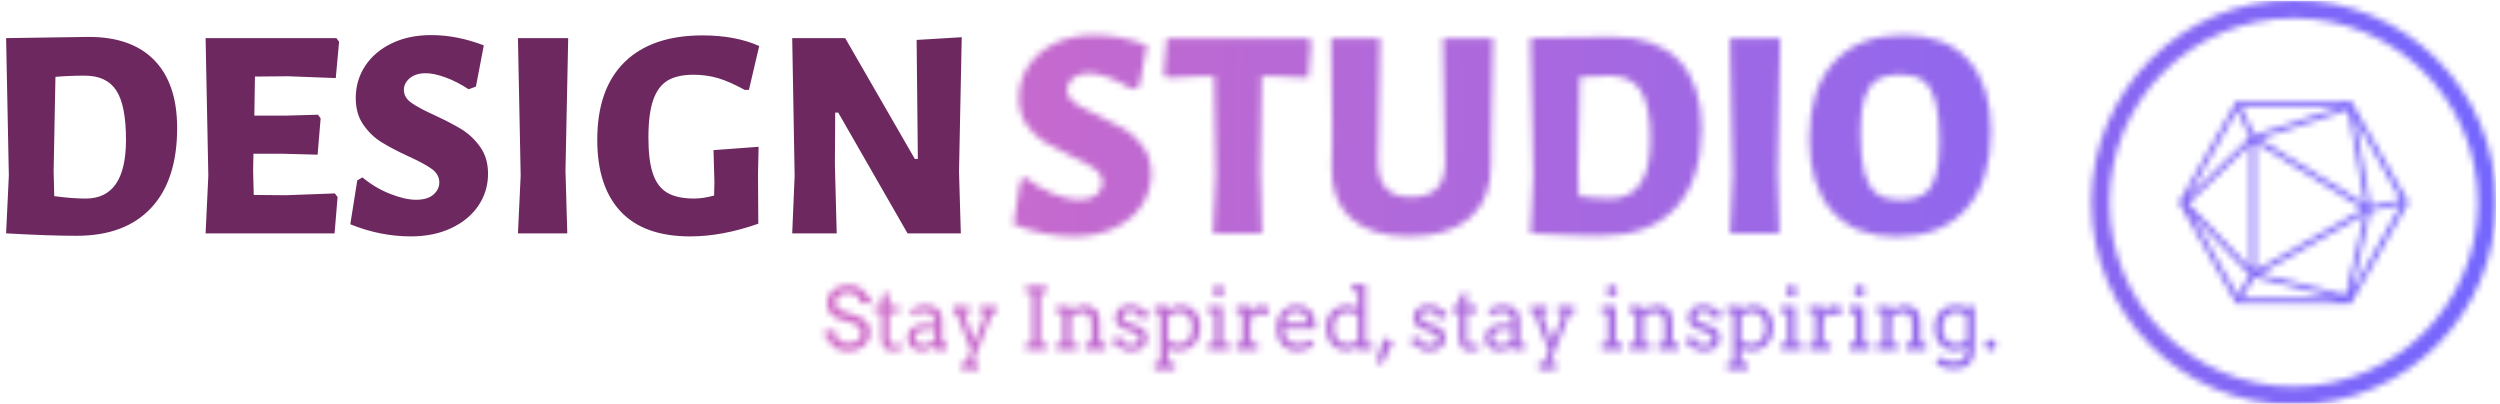 <svg xmlns="http://www.w3.org/2000/svg" version="1.1" xmlns:xlink="http://www.w3.org/1999/xlink" xmlns:svgjs="http://svgjs.dev/svgjs" width="2000" height="323" viewBox="0 0 2000 323"><g transform="matrix(1,0,0,1,-1.212,0.401)"><svg viewBox="0 0 396 64" data-background-color="#ffffff" preserveAspectRatio="xMidYMid meet" height="323" width="2000" xmlns="http://www.w3.org/2000/svg" xmlns:xlink="http://www.w3.org/1999/xlink"><g id="tight-bounds" transform="matrix(1,0,0,1,0.24,-0.079)"><svg viewBox="0 0 395.52 64.159" height="64.159" width="395.52"><g><svg viewBox="0 0 494.625 80.235" height="64.159" width="395.52"><g transform="matrix(1,0,0,1,0,6.956)"><svg viewBox="0 0 395.52 66.323" height="66.323" width="395.52"><g id="textblocktransform"><svg viewBox="0 0 395.52 66.323" height="66.323" width="395.52" id="textblock"><g><svg viewBox="0 0 395.52 39.966" height="39.966" width="395.52"><g transform="matrix(1,0,0,1,0,0)"><svg width="395.52" viewBox="3.5 -32.75 327.83 33.3" height="39.966" data-palette-color="#6d285f"><g class="wordmark-text-0" data-fill-palette-color="primary" id="text-0"><path d="M17.15-32.45Q24.25-32.45 28-28.58 31.75-24.7 31.75-17.4L31.75-17.4Q31.75-8.8 27.45-4.2 23.15 0.4 15.15 0.4L15.15 0.4Q10.55 0.4 3.55 0L3.55 0 3.5 0 3.95-9.55 3.5-32.25 3.55-32.25 17.15-32.45ZM16.65-5.75Q23.3-5.75 23.3-15.45L23.3-15.45Q23.3-21.15 21.7-23.6 20.1-26.05 16.5-26.05L16.5-26.05Q13.85-26.05 11.65-25.85L11.65-25.85 11.35-10.35 11.45-6.15Q14.4-5.75 16.65-5.75L16.65-5.75ZM49.7-6.3L57.8-6.6 58.25-6 57.75 0 36.45 0 36.9-9.55 36.45-32.25 58.05-32.25 58.5-31.65 57.95-25.65 50.1-25.95 44.6-25.9 44.5-19.45 49.75-19.45 55-19.6 55.45-19 54.95-13 49.2-13.15 44.35-13.15 44.3-10.35 44.4-6.35 49.7-6.3ZM73.7-32.75Q78-32.75 82.4-31.05L82.4-31.05 81.1-24.25 79.9-23.8Q78-25.05 76.1-25.75 74.2-26.45 72.8-26.45L72.8-26.45Q71.15-26.45 70.17-25.63 69.2-24.8 69.2-23.7L69.2-23.7Q69.2-22.45 70.42-21.58 71.65-20.7 74.3-19.5L74.3-19.5Q77.1-18.2 78.82-17.13 80.55-16.05 81.82-14.25 83.1-12.45 83.1-9.85L83.1-9.85Q83.1-6.95 81.52-4.6 79.95-2.25 77.05-0.88 74.15 0.5 70.35 0.5L70.35 0.5Q65.3 0.5 60.35-1.5L60.35-1.5 61.5-8.75 62.35-9.25Q64.45-7.5 66.92-6.53 69.4-5.55 71.2-5.55L71.2-5.55Q73.1-5.55 74.07-6.4 75.05-7.25 75.05-8.4L75.05-8.4Q75.05-9.75 73.8-10.65 72.55-11.55 69.9-12.75L69.9-12.75Q67.2-14 65.47-15.08 63.75-16.15 62.5-17.95 61.25-19.75 61.25-22.35L61.25-22.35Q61.25-25.3 62.82-27.68 64.4-30.05 67.22-31.4 70.05-32.75 73.7-32.75L73.7-32.75ZM96.34-32.25L95.89-10.35 96.19 0 88.04 0 88.49-9.55 88.04-32.25 96.34-32.25ZM118.54-32.7Q123.94-32.7 127.89-30.95L127.89-30.95 126.19-23.7 125.49-23.7Q123.04-25.05 121.12-25.63 119.19-26.2 117.04-26.2L117.04-26.2Q114.34-26.2 112.74-25.23 111.14-24.25 110.37-22 109.59-19.75 109.59-15.85L109.59-15.85Q109.59-12 110.34-9.83 111.09-7.65 112.72-6.7 114.34-5.75 117.19-5.75L117.19-5.75Q118.59-5.75 120.44-6.25L120.44-6.25 120.49-8.5 120.34-13.75 127.79-14.3 127.69-9.85 127.74-1.6Q121.79 0.5 116.49 0.5L116.49 0.5Q108.84 0.5 104.99-3.63 101.14-7.75 101.14-15.45L101.14-15.45Q101.14-23.85 105.64-28.28 110.14-32.7 118.54-32.7L118.54-32.7ZM161.34-32.4L160.89-10.2 161.19 0 152.39 0 140.94-19.95 140.44-19.95 140.39-11.35 140.69 0 133.34 0 133.74-9.5 133.34-32.25 142.09-32.25 153.59-12.3 154.09-12.3 153.89-31.95 161.34-32.4Z" fill="#6d285f" data-fill-palette-color="primary"></path></g></svg></g></svg></g><g transform="matrix(1,0,0,1,163.31,49.401)"><svg viewBox="0 0 232.21 16.922" height="16.922" width="232.21"><g transform="matrix(1,0,0,1,0,0)"><svg width="232.21" viewBox="1.95 -37.99 679.01 49.49" height="16.922" data-palette-color="url(#39b9d82e-fa80-45b5-8876-7074087670b8)"></svg></g></svg></g></svg></g></svg></g><g transform="matrix(1,0,0,1,414.39,0)"><svg viewBox="0 0 80.235 80.235" height="80.235" width="80.235"><g><svg></svg></g><g id="icon-0"><svg viewBox="0 0 80.235 80.235" height="80.235" width="80.235"><g></g><g transform="matrix(1,0,0,1,17.368,20.075)"><svg viewBox="0 0 45.499 40.085" height="40.085" width="45.499"><g><svg xmlns="http://www.w3.org/2000/svg" xmlns:xlink="http://www.w3.org/1999/xlink" version="1.1" x="0" y="0" viewBox="6.3 11.5 87.4 77" style="enable-background:new 0 0 100 100;" xml:space="preserve" height="40.085" width="45.499" class="icon-z$-0" data-fill-palette-color="accent" id="z$-0"></svg></g></svg></g></svg></g></svg></g></svg></g><defs></defs><mask id="fd19e744-08ab-415b-8ae9-91fa17b54062"><g id="SvgjsG1268"><svg viewBox="0 0 395.52 64.159" height="64.159" width="395.52"><g><svg viewBox="0 0 494.625 80.235" height="64.159" width="395.52"><g transform="matrix(1,0,0,1,0,6.956)"><svg viewBox="0 0 395.52 66.323" height="66.323" width="395.52"><g id="SvgjsG1267"><svg viewBox="0 0 395.52 66.323" height="66.323" width="395.52" id="SvgjsSvg1266"><g><svg viewBox="0 0 395.52 39.966" height="39.966" width="395.52"><g transform="matrix(1,0,0,1,0,0)"><svg width="395.52" viewBox="3.5 -32.75 327.83 33.3" height="39.966" data-palette-color="#6d285f"><g class="wordmark-text-0" data-fill-palette-color="primary" id="SvgjsG1265"><path d="M183.24-32.75Q187.54-32.75 191.94-31.05L191.94-31.05 190.64-24.25 189.44-23.8Q187.54-25.05 185.64-25.75 183.74-26.45 182.34-26.45L182.34-26.45Q180.69-26.45 179.71-25.63 178.74-24.8 178.74-23.7L178.74-23.7Q178.74-22.45 179.96-21.58 181.19-20.7 183.84-19.5L183.84-19.5Q186.64-18.2 188.36-17.13 190.09-16.05 191.36-14.25 192.64-12.45 192.64-9.85L192.64-9.85Q192.64-6.95 191.06-4.6 189.49-2.25 186.59-0.88 183.69 0.5 179.89 0.5L179.89 0.5Q174.84 0.5 169.89-1.5L169.89-1.5 171.04-8.75 171.89-9.25Q173.99-7.5 176.46-6.53 178.94-5.55 180.74-5.55L180.74-5.55Q182.64-5.55 183.61-6.4 184.59-7.25 184.59-8.4L184.59-8.4Q184.59-9.75 183.34-10.65 182.09-11.55 179.44-12.75L179.44-12.75Q176.74-14 175.01-15.08 173.29-16.15 172.04-17.95 170.79-19.75 170.79-22.35L170.79-22.35Q170.79-25.3 172.36-27.68 173.94-30.05 176.76-31.4 179.59-32.75 183.24-32.75L183.24-32.75ZM218.59-32.25L219.04-31.65 218.59-25.7 212.29-26 210.89-26 210.64-10.35 210.94 0 202.84 0 203.29-9.55 203.04-26 201.54-26 195.19-25.7 194.69-26.3 195.19-32.25 218.59-32.25ZM249.08-32.25L248.78-15.9 248.73-11.25Q248.78-5.6 245.26-2.55 241.73 0.5 235.23 0.5L235.23 0.5Q228.93 0.5 225.61-2.5 222.28-5.5 222.43-11.1L222.43-11.1 222.53-16 222.33-32.25 230.43-32.25 230.08-12.2Q230.03-9 231.38-7.5 232.73-6 235.58-6L235.58-6Q238.48-6 239.86-7.48 241.23-8.95 241.18-12L241.18-12 240.83-32.25 249.08-32.25ZM268.93-32.45Q276.03-32.45 279.78-28.58 283.53-24.7 283.53-17.4L283.53-17.4Q283.53-8.8 279.23-4.2 274.93 0.4 266.93 0.4L266.93 0.4Q262.33 0.4 255.33 0L255.33 0 255.28 0 255.73-9.55 255.28-32.25 255.33-32.25 268.93-32.45ZM268.43-5.75Q275.08-5.75 275.08-15.45L275.08-15.45Q275.08-21.15 273.48-23.6 271.88-26.05 268.28-26.05L268.28-26.05Q265.63-26.05 263.43-25.85L263.43-25.85 263.13-10.35 263.23-6.15Q266.18-5.75 268.43-5.75L268.43-5.75ZM296.53-32.25L296.08-10.35 296.38 0 288.23 0 288.68-9.55 288.23-32.25 296.53-32.25ZM316.93-32.75Q323.83-32.75 327.58-28.63 331.33-24.5 331.33-16.9L331.33-16.9Q331.33-8.6 327.23-4.03 323.13 0.55 315.68 0.55L315.68 0.55Q308.83 0.55 305.08-3.68 301.33-7.9 301.33-15.65L301.33-15.65Q301.33-23.85 305.4-28.3 309.48-32.75 316.93-32.75L316.93-32.75ZM316.23-26.25Q313.88-26.25 312.48-25.33 311.08-24.4 310.43-22.33 309.78-20.25 309.78-16.7L309.78-16.7Q309.78-12.45 310.43-10.03 311.08-7.6 312.5-6.55 313.93-5.5 316.38-5.5L316.38-5.5Q318.78-5.5 320.18-6.43 321.58-7.35 322.2-9.45 322.83-11.55 322.83-15.2L322.83-15.2Q322.83-19.4 322.18-21.8 321.53-24.2 320.13-25.23 318.73-26.25 316.23-26.25L316.23-26.25Z" fill="white"></path></g></svg></g></svg></g><g transform="matrix(1,0,0,1,163.31,49.401)"><svg viewBox="0 0 232.21 16.922" height="16.922" width="232.21"><g transform="matrix(1,0,0,1,0,0)"><svg width="232.21" viewBox="1.95 -37.99 679.01 49.49" height="16.922" data-palette-color="url(#39b9d82e-fa80-45b5-8876-7074087670b8)"><path d="M22.46-26.95Q22.46-29.1 21.68-30.18 20.9-31.25 19.96-31.82 19.02-32.4 17.9-32.7 16.77-33.01 15.65-33.01L15.65-33.01Q13.79-33.01 12.4-32.58 11.01-32.15 10.1-31.42 9.18-30.69 8.72-29.71 8.25-28.74 8.25-27.66L8.25-27.66Q8.25-26.05 8.83-25.06 9.4-24.07 10.28-23.47 11.16-22.88 12.22-22.53 13.28-22.19 14.26-21.85L14.26-21.85 19.19-20.24Q21.41-19.53 23.11-18.63 24.8-17.72 25.95-16.49 27.1-15.26 27.7-13.65 28.3-12.04 28.3-9.91L28.3-9.91Q28.3-7.62 27.36-5.66 26.42-3.71 24.73-2.27 23.05-0.83 20.72-0.01 18.38 0.81 15.6 0.81L15.6 0.81Q12.74 0.81 10.72 0.16 8.69-0.49 7.31-1.57 5.93-2.66 5.1-4.05 4.27-5.44 3.81-6.91L3.81-6.91 1.95-6.91 1.95-11.11 8.11-11.11Q8.11-8.4 8.68-7.28 9.25-6.15 10.28-5.41 11.3-4.66 12.72-4.28 14.14-3.91 15.84-3.91L15.84-3.91Q17.5-3.91 18.84-4.3 20.17-4.69 21.11-5.43 22.05-6.18 22.55-7.24 23.05-8.3 23.05-9.64L23.05-9.64Q23.05-11.13 22.42-12.17 21.8-13.21 20.83-13.94 19.85-14.67 18.69-15.14 17.53-15.6 16.46-15.94L16.46-15.94 11.11-17.46Q9.35-17.99 7.9-18.82 6.45-19.65 5.41-20.85 4.37-22.05 3.81-23.65 3.25-25.24 3.25-27.34L3.25-27.34Q3.25-29.47 4.08-31.32 4.91-33.18 6.52-34.57 8.13-35.96 10.46-36.76 12.79-37.55 15.8-37.55L15.8-37.55Q17.77-37.55 19.45-37.08 21.12-36.62 22.47-35.78 23.83-34.94 24.87-33.75 25.9-32.57 26.61-31.15L26.61-31.15 28.44-31.15 28.44-26.95 22.46-26.95ZM39.3-33.45L39.3-25.29 45.24-25.29 45.24-21.61 39.26-21.61 39.18-7.01Q39.18-5.52 39.52-4.59 39.87-3.66 40.62-3.31 41.38-2.95 42.33-2.95L42.33-2.95Q43.36-2.95 44.14-3.14 44.92-3.32 45.85-3.76L45.85-3.76 46.9-0.71Q45.73-0.1 44.43 0.26 43.14 0.61 41.38 0.61L41.38 0.61Q39.72 0.61 38.49 0.21 37.25-0.2 36.41-1.15 35.57-2.1 35.15-3.7 34.74-5.3 34.74-7.69L34.74-7.69 34.81-21.61 30.78-21.61 30.78-25.29 34.86-25.29 34.86-31.35 39.3-33.45ZM65.45 0L65.45-2.34Q64.01-1 62.26-0.15 60.52 0.71 58.3 0.71L58.3 0.71Q56.44 0.71 54.89 0.12 53.34-0.46 52.22-1.48 51.09-2.49 50.47-3.83 49.85-5.18 49.85-6.69L49.85-6.69Q49.85-8.3 50.32-9.55 50.8-10.79 51.59-11.71 52.39-12.62 53.45-13.24 54.51-13.87 55.67-14.25 56.83-14.62 58.04-14.78 59.25-14.94 60.35-14.94L60.35-14.94Q62.1-14.94 63.3-14.83 64.5-14.72 65.47-14.53L65.47-14.53 65.5-16.6Q65.5-17.94 65.11-18.93 64.72-19.92 64.01-20.57 63.3-21.22 62.31-21.53 61.32-21.85 60.1-21.85L60.1-21.85Q58.95-21.85 57.91-21.69 56.86-21.53 55.94-21.28 55.02-21.02 54.26-20.69 53.49-20.36 52.95-20L52.95-20 51.46-23.14Q52.36-23.73 53.44-24.23 54.51-24.73 55.7-25.09 56.88-25.44 58.11-25.65 59.35-25.85 60.54-25.85L60.54-25.85Q62.74-25.85 64.5-25.33 66.25-24.8 67.48-23.71 68.7-22.61 69.36-20.91 70.01-19.21 70.01-16.85L70.01-16.85 69.99-4.2 72.8-4.2 72.8 0 65.45 0ZM59.3-3.1L59.3-3.1Q60.2-3.1 61.1-3.32 62.01-3.54 62.81-3.92 63.62-4.3 64.3-4.8 64.99-5.3 65.45-5.83L65.45-5.83 65.47-11.55 60.2-11.55Q58.88-11.55 57.8-11.25 56.71-10.96 55.92-10.4 55.12-9.84 54.68-9.01 54.24-8.18 54.24-7.1L54.24-7.1Q54.24-6.1 54.61-5.36 54.98-4.61 55.65-4.11 56.32-3.61 57.25-3.36 58.17-3.1 59.3-3.1ZM76.24-21.09L76.24-25.29 85.83-25.29 85.83-21.09 82.83-21.09 88.76-4.96 94.96-21.09 91.98-21.09 91.98-25.29 101.58-25.29 101.58-21.09 98.97-21.09 87.71 7.3 91.18 7.3 91.18 11.5 80.97 11.5 80.97 7.3 84.05 7.3 86.74 0.34 78.29-21.09 76.24-21.09ZM104.19 0Q104.19 0 104.19 0ZM118.62-32.79L118.62-37.01 130.43-37.01 130.43-32.79 126.92-32.79 126.92-4.2 130.43-4.2 130.43 0 118.62 0 118.62-4.2 122.13-4.2 122.13-32.79 118.62-32.79ZM153.01 0L153.01-4.2 156.58-4.2 156.58-15.75Q156.58-18.65 155.1-20.15 153.62-21.66 150.86-21.66L150.86-21.66Q149.28-21.66 147.67-20.9 146.05-20.14 144.61-19.02L144.61-19.02 144.61-4.2 148.18-4.2 148.18 0 136.36 0 136.36-4.2 139.88-4.2 139.88-21.09 136.36-21.09 136.36-25.29 144.42-25.29 144.42-22.31 144.47-22.31Q145.27-23.02 146.19-23.66 147.1-24.29 148.11-24.76 149.11-25.22 150.19-25.49 151.28-25.76 152.48-25.76L152.48-25.76Q154.5-25.76 156.14-25.2 157.77-24.63 158.92-23.49 160.07-22.34 160.69-20.54 161.31-18.75 161.31-16.31L161.31-16.31 161.31-4.2 164.83-4.2 164.83 0 153.01 0ZM184.31-18.51Q184.31-19.53 183.83-20.25 183.36-20.97 182.6-21.42 181.84-21.88 180.92-22.08 179.99-22.29 179.11-22.29L179.11-22.29Q178.13-22.29 177.31-22.07 176.5-21.85 175.91-21.44 175.32-21.02 174.99-20.42 174.67-19.82 174.67-19.09L174.67-19.09Q174.67-17.82 175.43-17.08 176.2-16.33 178.01-15.7L178.01-15.7 182.87-13.99Q185.99-12.94 187.43-11.13 188.87-9.33 188.87-6.81L188.87-6.81Q188.87-5.13 188.2-3.72 187.53-2.32 186.3-1.33 185.07-0.34 183.33 0.21 181.6 0.76 179.47 0.76L179.47 0.76Q176.52 0.76 174.67-0.2 172.81-1.15 171.81-2.71L171.81-2.71 169.27-2.71 169.27-6.91 174.32-6.91Q174.32-5.86 174.77-5.11 175.23-4.37 175.97-3.91 176.72-3.44 177.66-3.22 178.6-3 179.57-3L179.57-3Q180.52-3 181.4-3.23 182.28-3.47 182.95-3.92 183.63-4.37 184.02-5 184.41-5.64 184.41-6.45L184.41-6.45Q184.41-7.67 183.61-8.52 182.82-9.38 180.92-10.06L180.92-10.06 176.08-11.87Q173.13-12.92 171.7-14.54 170.27-16.16 170.27-18.6L170.27-18.6Q170.27-20.21 170.87-21.58 171.47-22.95 172.6-23.94 173.74-24.93 175.37-25.49 177.01-26.05 179.11-26.05L179.11-26.05Q181.82-26.05 183.65-25.29 185.48-24.54 186.95-22.71L186.95-22.71 189.31-22.71 189.31-18.51 184.31-18.51ZM192.95-21.09L192.95-25.29 201.01-25.29 201.01-23.19Q202.62-24.44 204.52-25.17 206.43-25.9 208.45-25.9L208.45-25.9Q210.94-25.9 213.02-24.98 215.09-24.05 216.59-22.36 218.1-20.68 218.93-18.32 219.76-15.97 219.76-13.11L219.76-13.11Q219.76-10.06 218.83-7.54 217.9-5.03 216.25-3.23 214.6-1.44 212.33-0.44 210.06 0.56 207.35 0.56L207.35 0.56Q205.42 0.56 203.92 0.16 202.42-0.24 201.05-0.88L201.05-0.88 201.05 7.3 205.01 7.3 205.01 11.5 193 11.5 193 7.3 196.46 7.3 196.46-21.09 192.95-21.09ZM207.26-21.9L207.26-21.9Q205.5-21.9 203.87-21.19 202.25-20.48 201.05-19.24L201.05-19.24 201.05-5.54Q201.86-4.71 203.36-4.05 204.86-3.39 207.11-3.39L207.11-3.39Q208.67-3.39 210.11-4 211.55-4.61 212.65-5.82 213.75-7.03 214.41-8.81 215.07-10.6 215.07-12.94L215.07-12.94Q215.07-15.09 214.45-16.75 213.82-18.41 212.76-19.56 211.7-20.7 210.28-21.3 208.87-21.9 207.26-21.9ZM224.25-21.09L224.25-25.29 232.5-25.29 232.5-4.2 236.31-4.2 236.31 0 224.29 0 224.29-4.2 227.91-4.2 227.91-21.09 224.25-21.09ZM227.05-34.25L227.05-34.25Q227.05-34.89 227.31-35.46 227.57-36.04 227.99-36.46 228.42-36.89 229.01-37.15 229.59-37.4 230.25-37.4L230.25-37.4Q230.89-37.4 231.46-37.15 232.03-36.89 232.46-36.46 232.89-36.04 233.14-35.46 233.4-34.89 233.4-34.25L233.4-34.25Q233.4-33.59 233.14-33.01 232.89-32.42 232.46-31.97 232.03-31.52 231.46-31.26 230.89-31.01 230.25-31.01L230.25-31.01Q229.59-31.01 229.01-31.26 228.42-31.52 227.99-31.97 227.57-32.42 227.31-33.01 227.05-33.59 227.05-34.25ZM258.67-25.44L258.67-19.95 254.03-19.95 254.03-21.51Q253.22-21.51 252.38-21.2 251.54-20.9 250.81-20.28 250.07-19.65 249.52-18.69 248.97-17.72 248.73-16.41L248.73-16.41 248.73-4.2 253.03-4.2 253.03 0 240.48 0 240.48-4.2 243.97-4.2 243.99-21.09 240.48-21.09 240.48-25.29 248.56-25.29 248.56-21.8Q249-22.58 249.55-23.25 250.1-23.93 250.77-24.43 251.44-24.93 252.26-25.21 253.08-25.49 254.03-25.49L254.03-25.49Q255.3-25.49 256.42-25.49 257.54-25.49 258.67-25.44L258.67-25.44ZM286.42-12.06L268.21-12.06Q268.21-10.99 268.37-10.1 268.53-9.2 268.82-8.4L268.82-8.4Q269.72-5.96 271.71-4.72 273.7-3.49 276.22-3.49L276.22-3.49Q278.2-3.49 280.06-4.04 281.93-4.59 283.98-5.76L283.98-5.76 285.81-2.66Q283.32-0.95 280.81-0.12 278.29 0.71 275.58 0.71L275.58 0.71Q273.02 0.71 270.83-0.15 268.65-1 267.07-2.69 265.5-4.37 264.61-6.88 263.72-9.4 263.72-12.74L263.72-12.74Q263.72-15.45 264.47-17.86 265.23-20.26 266.73-22.06 268.23-23.85 270.46-24.9 272.68-25.95 275.63-25.95L275.63-25.95Q278.49-25.95 280.4-25.09 282.32-24.22 283.53-22.79 284.74-21.36 285.36-19.53 285.98-17.7 286.23-15.8L286.23-15.8Q286.35-14.87 286.39-13.92 286.42-12.96 286.42-12.06L286.42-12.06ZM275.31-22.14L275.31-22.14Q273.73-22.14 272.54-21.69 271.36-21.24 270.53-20.4 269.7-19.56 269.2-18.33 268.7-17.11 268.45-15.6L268.45-15.6 281.56-15.6Q281.47-17.02 281.11-18.21 280.76-19.41 280.03-20.29 279.29-21.17 278.15-21.66 277-22.14 275.31-22.14ZM307.51-33.79L307.51-37.99 315.5-37.99 315.5-4.2 319.21-4.2 319.21 0 310.96 0 310.96-2.08Q309.74-0.83 308.12-0.13 306.51 0.56 304.46 0.56L304.46 0.56Q301.9 0.56 299.69-0.33 297.48-1.22 295.86-2.94 294.23-4.66 293.32-7.17 292.4-9.67 292.4-12.89L292.4-12.89Q292.4-15.82 293.28-18.23 294.16-20.63 295.77-22.33 297.38-24.02 299.65-24.96 301.92-25.9 304.71-25.9L304.71-25.9Q306.54-25.9 308.05-25.5 309.56-25.1 310.96-24.1L310.96-24.1 310.96-33.79 307.51-33.79ZM305.05-3.39L305.05-3.39Q307.07-3.39 308.44-3.99 309.81-4.59 310.96-5.79L310.96-5.79 310.96-19.95Q309.74-20.97 308.15-21.44 306.56-21.9 304.9-21.9L304.9-21.9Q303.29-21.9 301.87-21.3 300.46-20.7 299.4-19.56 298.33-18.41 297.72-16.75 297.11-15.09 297.11-12.94L297.11-12.94Q297.11-10.6 297.7-8.81 298.29-7.03 299.34-5.82 300.39-4.61 301.85-4 303.31-3.39 305.05-3.39ZM321.6 7.01L326.11-6.91 331.46-4.81 325.11 8.3 321.6 7.01ZM329.24 0Q329.24 0 329.24 0ZM357.21-18.51Q357.21-19.53 356.74-20.25 356.26-20.97 355.5-21.42 354.75-21.88 353.82-22.08 352.89-22.29 352.01-22.29L352.01-22.29Q351.04-22.29 350.22-22.07 349.4-21.85 348.82-21.44 348.23-21.02 347.9-20.42 347.57-19.82 347.57-19.09L347.57-19.09Q347.57-17.82 348.34-17.08 349.11-16.33 350.91-15.7L350.91-15.7 355.77-13.99Q358.9-12.94 360.34-11.13 361.78-9.33 361.78-6.81L361.78-6.81Q361.78-5.13 361.11-3.72 360.44-2.32 359.2-1.33 357.97-0.34 356.24 0.21 354.5 0.76 352.38 0.76L352.38 0.76Q349.43 0.76 347.57-0.2 345.71-1.15 344.71-2.71L344.71-2.71 342.17-2.71 342.17-6.91 347.23-6.91Q347.23-5.86 347.68-5.11 348.13-4.37 348.88-3.91 349.62-3.44 350.56-3.22 351.5-3 352.48-3L352.48-3Q353.43-3 354.31-3.23 355.19-3.47 355.86-3.92 356.53-4.37 356.92-5 357.31-5.64 357.31-6.45L357.31-6.45Q357.31-7.67 356.52-8.52 355.72-9.38 353.82-10.06L353.82-10.06 348.99-11.87Q346.03-12.92 344.6-14.54 343.18-16.16 343.18-18.6L343.18-18.6Q343.18-20.21 343.77-21.58 344.37-22.95 345.51-23.94 346.64-24.93 348.28-25.49 349.91-26.05 352.01-26.05L352.01-26.05Q354.72-26.05 356.55-25.29 358.39-24.54 359.85-22.71L359.85-22.71 362.22-22.71 362.22-18.51 357.21-18.51ZM374.18-33.45L374.18-25.29 380.11-25.29 380.11-21.61 374.13-21.61 374.06-7.01Q374.06-5.52 374.4-4.59 374.74-3.66 375.5-3.31 376.25-2.95 377.21-2.95L377.21-2.95Q378.23-2.95 379.01-3.14 379.79-3.32 380.72-3.76L380.72-3.76 381.77-0.71Q380.6-0.1 379.31 0.26 378.01 0.61 376.25 0.61L376.25 0.61Q374.59 0.61 373.36 0.21 372.13-0.2 371.29-1.15 370.44-2.1 370.03-3.7 369.61-5.3 369.61-7.69L369.61-7.69 369.69-21.61 365.66-21.61 365.66-25.29 369.74-25.29 369.74-31.35 374.18-33.45ZM400.32 0L400.32-2.34Q398.88-1 397.14-0.15 395.39 0.71 393.17 0.71L393.17 0.71Q391.31 0.71 389.76 0.12 388.21-0.46 387.09-1.48 385.97-2.49 385.35-3.83 384.72-5.18 384.72-6.69L384.72-6.69Q384.72-8.3 385.2-9.55 385.68-10.79 386.47-11.71 387.26-12.62 388.32-13.24 389.39-13.87 390.55-14.25 391.71-14.62 392.91-14.78 394.12-14.94 395.22-14.94L395.22-14.94Q396.98-14.94 398.18-14.83 399.37-14.72 400.35-14.53L400.35-14.53 400.37-16.6Q400.37-17.94 399.98-18.93 399.59-19.92 398.88-20.57 398.18-21.22 397.19-21.53 396.2-21.85 394.98-21.85L394.98-21.85Q393.83-21.85 392.78-21.69 391.73-21.53 390.81-21.28 389.9-21.02 389.13-20.69 388.36-20.36 387.82-20L387.82-20 386.33-23.14Q387.24-23.73 388.31-24.23 389.39-24.73 390.57-25.09 391.75-25.44 392.99-25.65 394.22-25.85 395.42-25.85L395.42-25.85Q397.61-25.85 399.37-25.33 401.13-24.8 402.35-23.71 403.57-22.61 404.23-20.91 404.89-19.21 404.89-16.85L404.89-16.85 404.86-4.2 407.67-4.2 407.67 0 400.32 0ZM394.17-3.1L394.17-3.1Q395.07-3.1 395.98-3.32 396.88-3.54 397.69-3.92 398.49-4.3 399.18-4.8 399.86-5.3 400.32-5.83L400.32-5.83 400.35-11.55 395.07-11.55Q393.76-11.55 392.67-11.25 391.58-10.96 390.79-10.4 390-9.84 389.56-9.01 389.12-8.18 389.12-7.1L389.12-7.1Q389.12-6.1 389.48-5.36 389.85-4.61 390.52-4.11 391.19-3.61 392.12-3.36 393.05-3.1 394.17-3.1ZM411.11-21.09L411.11-25.29 420.71-25.29 420.71-21.09 417.7-21.09 423.64-4.96 429.84-21.09 426.86-21.09 426.86-25.29 436.45-25.29 436.45-21.09 433.84-21.09 422.59 7.3 426.05 7.3 426.05 11.5 415.85 11.5 415.85 7.3 418.92 7.3 421.61 0.34 413.16-21.09 411.11-21.09ZM439.06 0Q439.06 0 439.06 0ZM452.24-21.09L452.24-25.29 460.5-25.29 460.5-4.2 464.31-4.2 464.31 0 452.29 0 452.29-4.2 455.91-4.2 455.91-21.09 452.24-21.09ZM455.05-34.25L455.05-34.25Q455.05-34.89 455.31-35.46 455.57-36.04 455.99-36.46 456.42-36.89 457.01-37.15 457.59-37.4 458.25-37.4L458.25-37.4Q458.89-37.4 459.46-37.15 460.03-36.89 460.46-36.46 460.89-36.04 461.14-35.46 461.4-34.89 461.4-34.25L461.4-34.25Q461.4-33.59 461.14-33.01 460.89-32.42 460.46-31.97 460.03-31.52 459.46-31.26 458.89-31.01 458.25-31.01L458.25-31.01Q457.59-31.01 457.01-31.26 456.42-31.52 455.99-31.97 455.57-32.42 455.31-33.01 455.05-33.59 455.05-34.25ZM485.13 0L485.13-4.2 488.69-4.2 488.69-15.75Q488.69-18.65 487.22-20.15 485.74-21.66 482.98-21.66L482.98-21.66Q481.39-21.66 479.78-20.9 478.17-20.14 476.73-19.02L476.73-19.02 476.73-4.2 480.29-4.2 480.29 0 468.48 0 468.48-4.2 471.99-4.2 471.99-21.09 468.48-21.09 468.48-25.29 476.53-25.29 476.53-22.31 476.58-22.31Q477.39-23.02 478.3-23.66 479.22-24.29 480.22-24.76 481.22-25.22 482.31-25.49 483.39-25.76 484.59-25.76L484.59-25.76Q486.62-25.76 488.25-25.2 489.89-24.63 491.04-23.49 492.18-22.34 492.81-20.54 493.43-18.75 493.43-16.31L493.43-16.31 493.43-4.2 496.94-4.2 496.94 0 485.13 0ZM516.42-18.51Q516.42-19.53 515.95-20.25 515.47-20.97 514.72-21.42 513.96-21.88 513.03-22.08 512.1-22.29 511.22-22.29L511.22-22.29Q510.25-22.29 509.43-22.07 508.61-21.85 508.03-21.44 507.44-21.02 507.11-20.42 506.78-19.82 506.78-19.09L506.78-19.09Q506.78-17.82 507.55-17.08 508.32-16.33 510.13-15.7L510.13-15.7 514.98-13.99Q518.11-12.94 519.55-11.13 520.99-9.33 520.99-6.81L520.99-6.81Q520.99-5.13 520.32-3.72 519.65-2.32 518.41-1.33 517.18-0.34 515.45 0.21 513.71 0.76 511.59 0.76L511.59 0.76Q508.64 0.76 506.78-0.2 504.93-1.15 503.92-2.71L503.92-2.71 501.39-2.71 501.39-6.91 506.44-6.91Q506.44-5.86 506.89-5.11 507.34-4.37 508.09-3.91 508.83-3.44 509.77-3.22 510.71-3 511.69-3L511.69-3Q512.64-3 513.52-3.23 514.4-3.47 515.07-3.92 515.74-4.37 516.13-5 516.52-5.64 516.52-6.45L516.52-6.45Q516.52-7.67 515.73-8.52 514.94-9.38 513.03-10.06L513.03-10.06 508.2-11.87Q505.24-12.92 503.81-14.54 502.39-16.16 502.39-18.6L502.39-18.6Q502.39-20.21 502.98-21.58 503.58-22.95 504.72-23.94 505.85-24.93 507.49-25.49 509.12-26.05 511.22-26.05L511.22-26.05Q513.93-26.05 515.77-25.29 517.6-24.54 519.06-22.71L519.06-22.71 521.43-22.71 521.43-18.51 516.42-18.51ZM525.06-21.09L525.06-25.29 533.12-25.29 533.12-23.19Q534.73-24.44 536.64-25.17 538.54-25.9 540.57-25.9L540.57-25.9Q543.06-25.9 545.13-24.98 547.21-24.05 548.71-22.36 550.21-20.68 551.04-18.32 551.87-15.97 551.87-13.11L551.87-13.11Q551.87-10.06 550.94-7.54 550.02-5.03 548.37-3.23 546.72-1.44 544.45-0.44 542.18 0.56 539.47 0.56L539.47 0.56Q537.54 0.56 536.04 0.16 534.54-0.24 533.17-0.88L533.17-0.88 533.17 7.3 537.13 7.3 537.13 11.5 525.11 11.5 525.11 7.3 528.58 7.3 528.58-21.09 525.06-21.09ZM539.37-21.9L539.37-21.9Q537.61-21.9 535.99-21.19 534.37-20.48 533.17-19.24L533.17-19.24 533.17-5.54Q533.98-4.71 535.48-4.05 536.98-3.39 539.22-3.39L539.22-3.39Q540.79-3.39 542.23-4 543.67-4.61 544.77-5.82 545.87-7.03 546.52-8.81 547.18-10.6 547.18-12.94L547.18-12.94Q547.18-15.09 546.56-16.75 545.94-18.41 544.88-19.56 543.81-20.7 542.4-21.3 540.98-21.9 539.37-21.9ZM556.36-21.09L556.36-25.29 564.61-25.29 564.61-4.2 568.42-4.2 568.42 0 556.41 0 556.41-4.2 560.02-4.2 560.02-21.09 556.36-21.09ZM559.17-34.25L559.17-34.25Q559.17-34.89 559.42-35.46 559.68-36.04 560.11-36.46 560.54-36.89 561.12-37.15 561.71-37.4 562.37-37.4L562.37-37.4Q563-37.4 563.58-37.15 564.15-36.89 564.58-36.46 565-36.04 565.26-35.46 565.52-34.89 565.52-34.25L565.52-34.25Q565.52-33.59 565.26-33.01 565-32.42 564.58-31.97 564.15-31.52 563.58-31.26 563-31.01 562.37-31.01L562.37-31.01Q561.71-31.01 561.12-31.26 560.54-31.52 560.11-31.97 559.68-32.42 559.42-33.01 559.17-33.59 559.17-34.25ZM590.78-25.44L590.78-19.95 586.14-19.95 586.14-21.51Q585.34-21.51 584.5-21.2 583.65-20.9 582.92-20.28 582.19-19.65 581.64-18.69 581.09-17.72 580.85-16.41L580.85-16.41 580.85-4.2 585.14-4.2 585.14 0 572.59 0 572.59-4.2 576.08-4.2 576.11-21.09 572.59-21.09 572.59-25.29 580.67-25.29 580.67-21.8Q581.11-22.58 581.66-23.25 582.21-23.93 582.88-24.43 583.56-24.93 584.37-25.21 585.19-25.49 586.14-25.49L586.14-25.49Q587.41-25.49 588.54-25.49 589.66-25.49 590.78-25.44L590.78-25.44ZM595.83-21.09L595.83-25.29 604.09-25.29 604.09-4.2 607.89-4.2 607.89 0 595.88 0 595.88-4.2 599.5-4.2 599.5-21.09 595.83-21.09ZM598.64-34.25L598.64-34.25Q598.64-34.89 598.9-35.46 599.15-36.04 599.58-36.46 600.01-36.89 600.59-37.15 601.18-37.4 601.84-37.4L601.84-37.4Q602.47-37.4 603.05-37.15 603.62-36.89 604.05-36.46 604.48-36.04 604.73-35.46 604.99-34.89 604.99-34.25L604.99-34.25Q604.99-33.59 604.73-33.01 604.48-32.42 604.05-31.97 603.62-31.52 603.05-31.26 602.47-31.01 601.84-31.01L601.84-31.01Q601.18-31.01 600.59-31.26 600.01-31.52 599.58-31.97 599.15-32.42 598.9-33.01 598.64-33.59 598.64-34.25ZM628.72 0L628.72-4.2 632.28-4.2 632.28-15.75Q632.28-18.65 630.8-20.15 629.33-21.66 626.57-21.66L626.57-21.66Q624.98-21.66 623.37-20.9 621.76-20.14 620.32-19.02L620.32-19.02 620.32-4.2 623.88-4.2 623.88 0 612.07 0 612.07-4.2 615.58-4.2 615.58-21.09 612.07-21.09 612.07-25.29 620.12-25.29 620.12-22.31 620.17-22.31Q620.98-23.02 621.89-23.66 622.81-24.29 623.81-24.76 624.81-25.22 625.9-25.49 626.98-25.76 628.18-25.76L628.18-25.76Q630.21-25.76 631.84-25.2 633.48-24.63 634.62-23.49 635.77-22.34 636.39-20.54 637.02-18.75 637.02-16.31L637.02-16.31 637.02-4.2 640.53-4.2 640.53 0 628.72 0ZM663.92-1.86L663.92-2.22Q662.67-0.9 661.03-0.17 659.38 0.56 657.28 0.56L657.28 0.56Q654.72 0.56 652.51-0.33 650.3-1.22 648.67-2.94 647.05-4.66 646.13-7.17 645.22-9.67 645.22-12.89L645.22-12.89Q645.22-15.82 646.1-18.23 646.98-20.63 648.59-22.33 650.2-24.02 652.47-24.96 654.74-25.9 657.52-25.9L657.52-25.9Q659.43-25.9 660.95-25.48 662.48-25.05 663.92-24L663.92-24 663.92-25.29 668.46-25.29 668.46-1Q668.46 5 665.62 8.08 662.77 11.16 656.77 11.16L656.77 11.16Q655.45 11.16 654.01 10.96 652.57 10.77 651.16 10.34 649.76 9.91 648.43 9.25 647.1 8.59 645.97 7.64L645.97 7.64 648.42 3.96Q649.15 4.59 650.09 5.13 651.03 5.66 652.1 6.04 653.18 6.42 654.32 6.64 655.47 6.86 656.62 6.86L656.62 6.86Q658.5 6.86 659.88 6.47 661.26 6.08 662.15 5.09 663.04 4.1 663.48 2.42 663.92 0.73 663.92-1.86L663.92-1.86ZM657.86-3.39L657.86-3.39Q658.99-3.39 659.92-3.61 660.84-3.83 661.6-4.19 662.36-4.54 662.93-5 663.5-5.47 663.92-5.98L663.92-5.98 663.92-19.82Q662.67-20.92 661.05-21.41 659.43-21.9 657.72-21.9L657.72-21.9Q656.11-21.9 654.69-21.3 653.27-20.7 652.21-19.56 651.15-18.41 650.54-16.75 649.93-15.09 649.93-12.94L649.93-12.94Q649.93-10.6 650.52-8.81 651.1-7.03 652.15-5.82 653.2-4.61 654.67-4 656.13-3.39 657.86-3.39ZM674.61-2.95L674.61-2.95Q674.61-3.59 674.87-4.16 675.12-4.74 675.56-5.16 676-5.59 676.58-5.85 677.15-6.1 677.81-6.1L677.81-6.1Q678.44-6.1 679.02-5.85 679.59-5.59 680.02-5.16 680.45-4.74 680.7-4.16 680.96-3.59 680.96-2.95L680.96-2.95Q680.96-2.29 680.7-1.71 680.45-1.12 680.02-0.67 679.59-0.22 679.02 0.04 678.44 0.29 677.81 0.29L677.81 0.29Q677.15 0.29 676.58 0.04 676-0.22 675.56-0.67 675.12-1.12 674.87-1.71 674.61-2.29 674.61-2.95Z" opacity="1" transform="matrix(1,0,0,1,0,0)" fill="white" class="slogan-text-1" id="SvgjsPath1264"></path></svg></g></svg></g></svg></g></svg></g><g transform="matrix(1,0,0,1,414.39,0)"><svg viewBox="0 0 80.235 80.235" height="80.235" width="80.235"><g><svg></svg></g><g id="SvgjsG1263"><svg viewBox="0 0 80.235 80.235" height="80.235" width="80.235"><g></g><g transform="matrix(1,0,0,1,17.368,20.075)"><svg viewBox="0 0 45.499 40.085" height="40.085" width="45.499"><g><svg xmlns="http://www.w3.org/2000/svg" xmlns:xlink="http://www.w3.org/1999/xlink" version="1.1" x="0" y="0" viewBox="6.3 11.5 87.4 77" style="enable-background:new 0 0 100 100;" xml:space="preserve" height="40.085" width="45.499" class="icon-z$-0" data-fill-palette-color="accent" id="SvgjsSvg1262"></svg></g></svg></g></svg></g></svg></g></svg></g><defs><mask></mask></defs></svg></g></mask><linearGradient x1="0" x2="1" y1="0.548" y2="0.55" id="39b9d82e-fa80-45b5-8876-7074087670b8"><stop stop-color="#ff6cab" offset="0"></stop><stop stop-color="#7366ff" offset="1"></stop></linearGradient><rect width="395.52" height="64.159" fill="url(#39b9d82e-fa80-45b5-8876-7074087670b8)" mask="url(#fd19e744-08ab-415b-8ae9-91fa17b54062)" data-fill-palette-color="secondary"></rect><mask id="a4df7445-0b6a-42ac-8a3b-8083cdb6d299"><g id="SvgjsG1281"><svg viewBox="0 0 395.52 64.159" height="64.159" width="395.52"><g><svg viewBox="0 0 494.625 80.235" height="64.159" width="395.52"><g transform="matrix(1,0,0,1,0,6.956)"><svg viewBox="0 0 395.52 66.323" height="66.323" width="395.52"><g id="SvgjsG1280"><svg viewBox="0 0 395.52 66.323" height="66.323" width="395.52" id="SvgjsSvg1279"><g><svg viewBox="0 0 395.52 39.966" height="39.966" width="395.52"><g transform="matrix(1,0,0,1,0,0)"><svg width="395.52" viewBox="3.5 -32.75 327.83 33.3" height="39.966" data-palette-color="#6d285f"><g class="wordmark-text-0" data-fill-palette-color="primary" id="SvgjsG1278"></g></svg></g></svg></g><g transform="matrix(1,0,0,1,163.31,49.401)"><svg viewBox="0 0 232.21 16.922" height="16.922" width="232.21"><g transform="matrix(1,0,0,1,0,0)"><svg width="232.21" viewBox="1.95 -37.99 679.01 49.49" height="16.922" data-palette-color="url(#39b9d82e-fa80-45b5-8876-7074087670b8)"></svg></g></svg></g></svg></g></svg></g><g transform="matrix(1,0,0,1,414.39,0)"><svg viewBox="0 0 80.235 80.235" height="80.235" width="80.235"><g><svg></svg></g><g id="SvgjsG1277"><svg viewBox="0 0 80.235 80.235" height="80.235" width="80.235"><g><path d="M0 40.118c0-22.156 17.961-40.118 40.118-40.118 22.156 0 40.118 17.961 40.117 40.118 0 22.156-17.961 40.118-40.117 40.117-22.156 0-40.118-17.961-40.118-40.117zM40.118 76.631c20.166 0 36.513-16.348 36.513-36.513 0-20.166-16.348-36.513-36.513-36.514-20.166 0-36.513 16.348-36.514 36.514 0 20.166 16.348 36.513 36.514 36.513z" fill="white" stroke="transparent"></path></g><g transform="matrix(1,0,0,1,17.368,20.075)"><svg viewBox="0 0 45.499 40.085" height="40.085" width="45.499"><g><svg xmlns="http://www.w3.org/2000/svg" xmlns:xlink="http://www.w3.org/1999/xlink" version="1.1" x="0" y="0" viewBox="6.3 11.5 87.4 77" style="enable-background:new 0 0 100 100;" xml:space="preserve" height="40.085" width="45.499" class="icon-z$-0" data-fill-palette-color="accent" id="SvgjsSvg1276"><path d="M72.3 12.3L72.3 12.3 72.3 12.3l-0.4-0.8H28.2L6.3 50l21.8 38.5h43.7L93.7 50 72.3 12.3zM33.3 25.3L9.9 47.7l18.6-32.8L33.3 25.3zM70.7 14.8l6.4 35.7L36.9 25.8 70.7 14.8zM35.5 27.3l41 25.2-41 23.3V27.3zM77 54.5l-7.2 30.8-32.6-8.1L77 54.5zM33.5 75L9.9 50.5l23.6-22.7V75zM33.2 77.6l-4.6 7.7L11.5 55.1 33.2 77.6zM35 78.6l31.4 7.9H30.2L35 78.6zM79.3 53.3l11.6-2.5L72.1 84 79.3 53.3zM90.7 48.9l-11.4 2.5-5.9-33.1L90.7 48.9zM35 24.3l-5-10.8h38.2L35 24.3z" fill="white"></path></svg></g></svg></g></svg></g></svg></g></svg></g><defs><mask></mask></defs><mask><g id="SvgjsG1275"><svg viewBox="0 0 395.52 64.159" height="64.159" width="395.52"><g><svg viewBox="0 0 494.625 80.235" height="64.159" width="395.52"><g transform="matrix(1,0,0,1,0,6.956)"><svg viewBox="0 0 395.52 66.323" height="66.323" width="395.52"><g id="SvgjsG1274"><svg viewBox="0 0 395.52 66.323" height="66.323" width="395.52" id="SvgjsSvg1273"><g><svg viewBox="0 0 395.52 39.966" height="39.966" width="395.52"><g transform="matrix(1,0,0,1,0,0)"><svg width="395.52" viewBox="3.5 -32.75 327.83 33.3" height="39.966" data-palette-color="#6d285f"><g class="wordmark-text-0" data-fill-palette-color="primary" id="SvgjsG1272"></g></svg></g></svg></g><g transform="matrix(1,0,0,1,163.31,49.401)"><svg viewBox="0 0 232.21 16.922" height="16.922" width="232.21"><g transform="matrix(1,0,0,1,0,0)"><svg width="232.21" viewBox="1.95 -37.99 679.01 49.49" height="16.922" data-palette-color="url(#39b9d82e-fa80-45b5-8876-7074087670b8)"></svg></g></svg></g></svg></g></svg></g><g transform="matrix(1,0,0,1,414.39,0)"><svg viewBox="0 0 80.235 80.235" height="80.235" width="80.235"><g><svg></svg></g><g id="SvgjsG1270"><svg viewBox="0 0 80.235 80.235" height="80.235" width="80.235"><g></g><g transform="matrix(1,0,0,1,17.368,20.075)"><svg viewBox="0 0 45.499 40.085" height="40.085" width="45.499"><g><svg xmlns="http://www.w3.org/2000/svg" xmlns:xlink="http://www.w3.org/1999/xlink" version="1.1" x="0" y="0" viewBox="6.3 11.5 87.4 77" style="enable-background:new 0 0 100 100;" xml:space="preserve" height="40.085" width="45.499" class="icon-z$-0" data-fill-palette-color="accent" id="SvgjsSvg1269"></svg></g></svg></g></svg></g></svg></g></svg></g><defs><mask></mask></defs></svg></g></mask></svg></g></mask><linearGradient x1="0" x2="1" y1="0.548" y2="0.55" id="451e1d82-96ee-4f81-bb3a-601d27a175c7"><stop stop-color="#ff6cab" offset="0"></stop><stop stop-color="#7366ff" offset="1"></stop></linearGradient><rect width="395.52" height="64.159" fill="url(#451e1d82-96ee-4f81-bb3a-601d27a175c7)" mask="url(#a4df7445-0b6a-42ac-8a3b-8083cdb6d299)" data-fill-palette-color="accent"></rect></svg><rect width="395.52" height="64.159" fill="none" stroke="none" visibility="hidden"></rect></g></svg></g></svg>